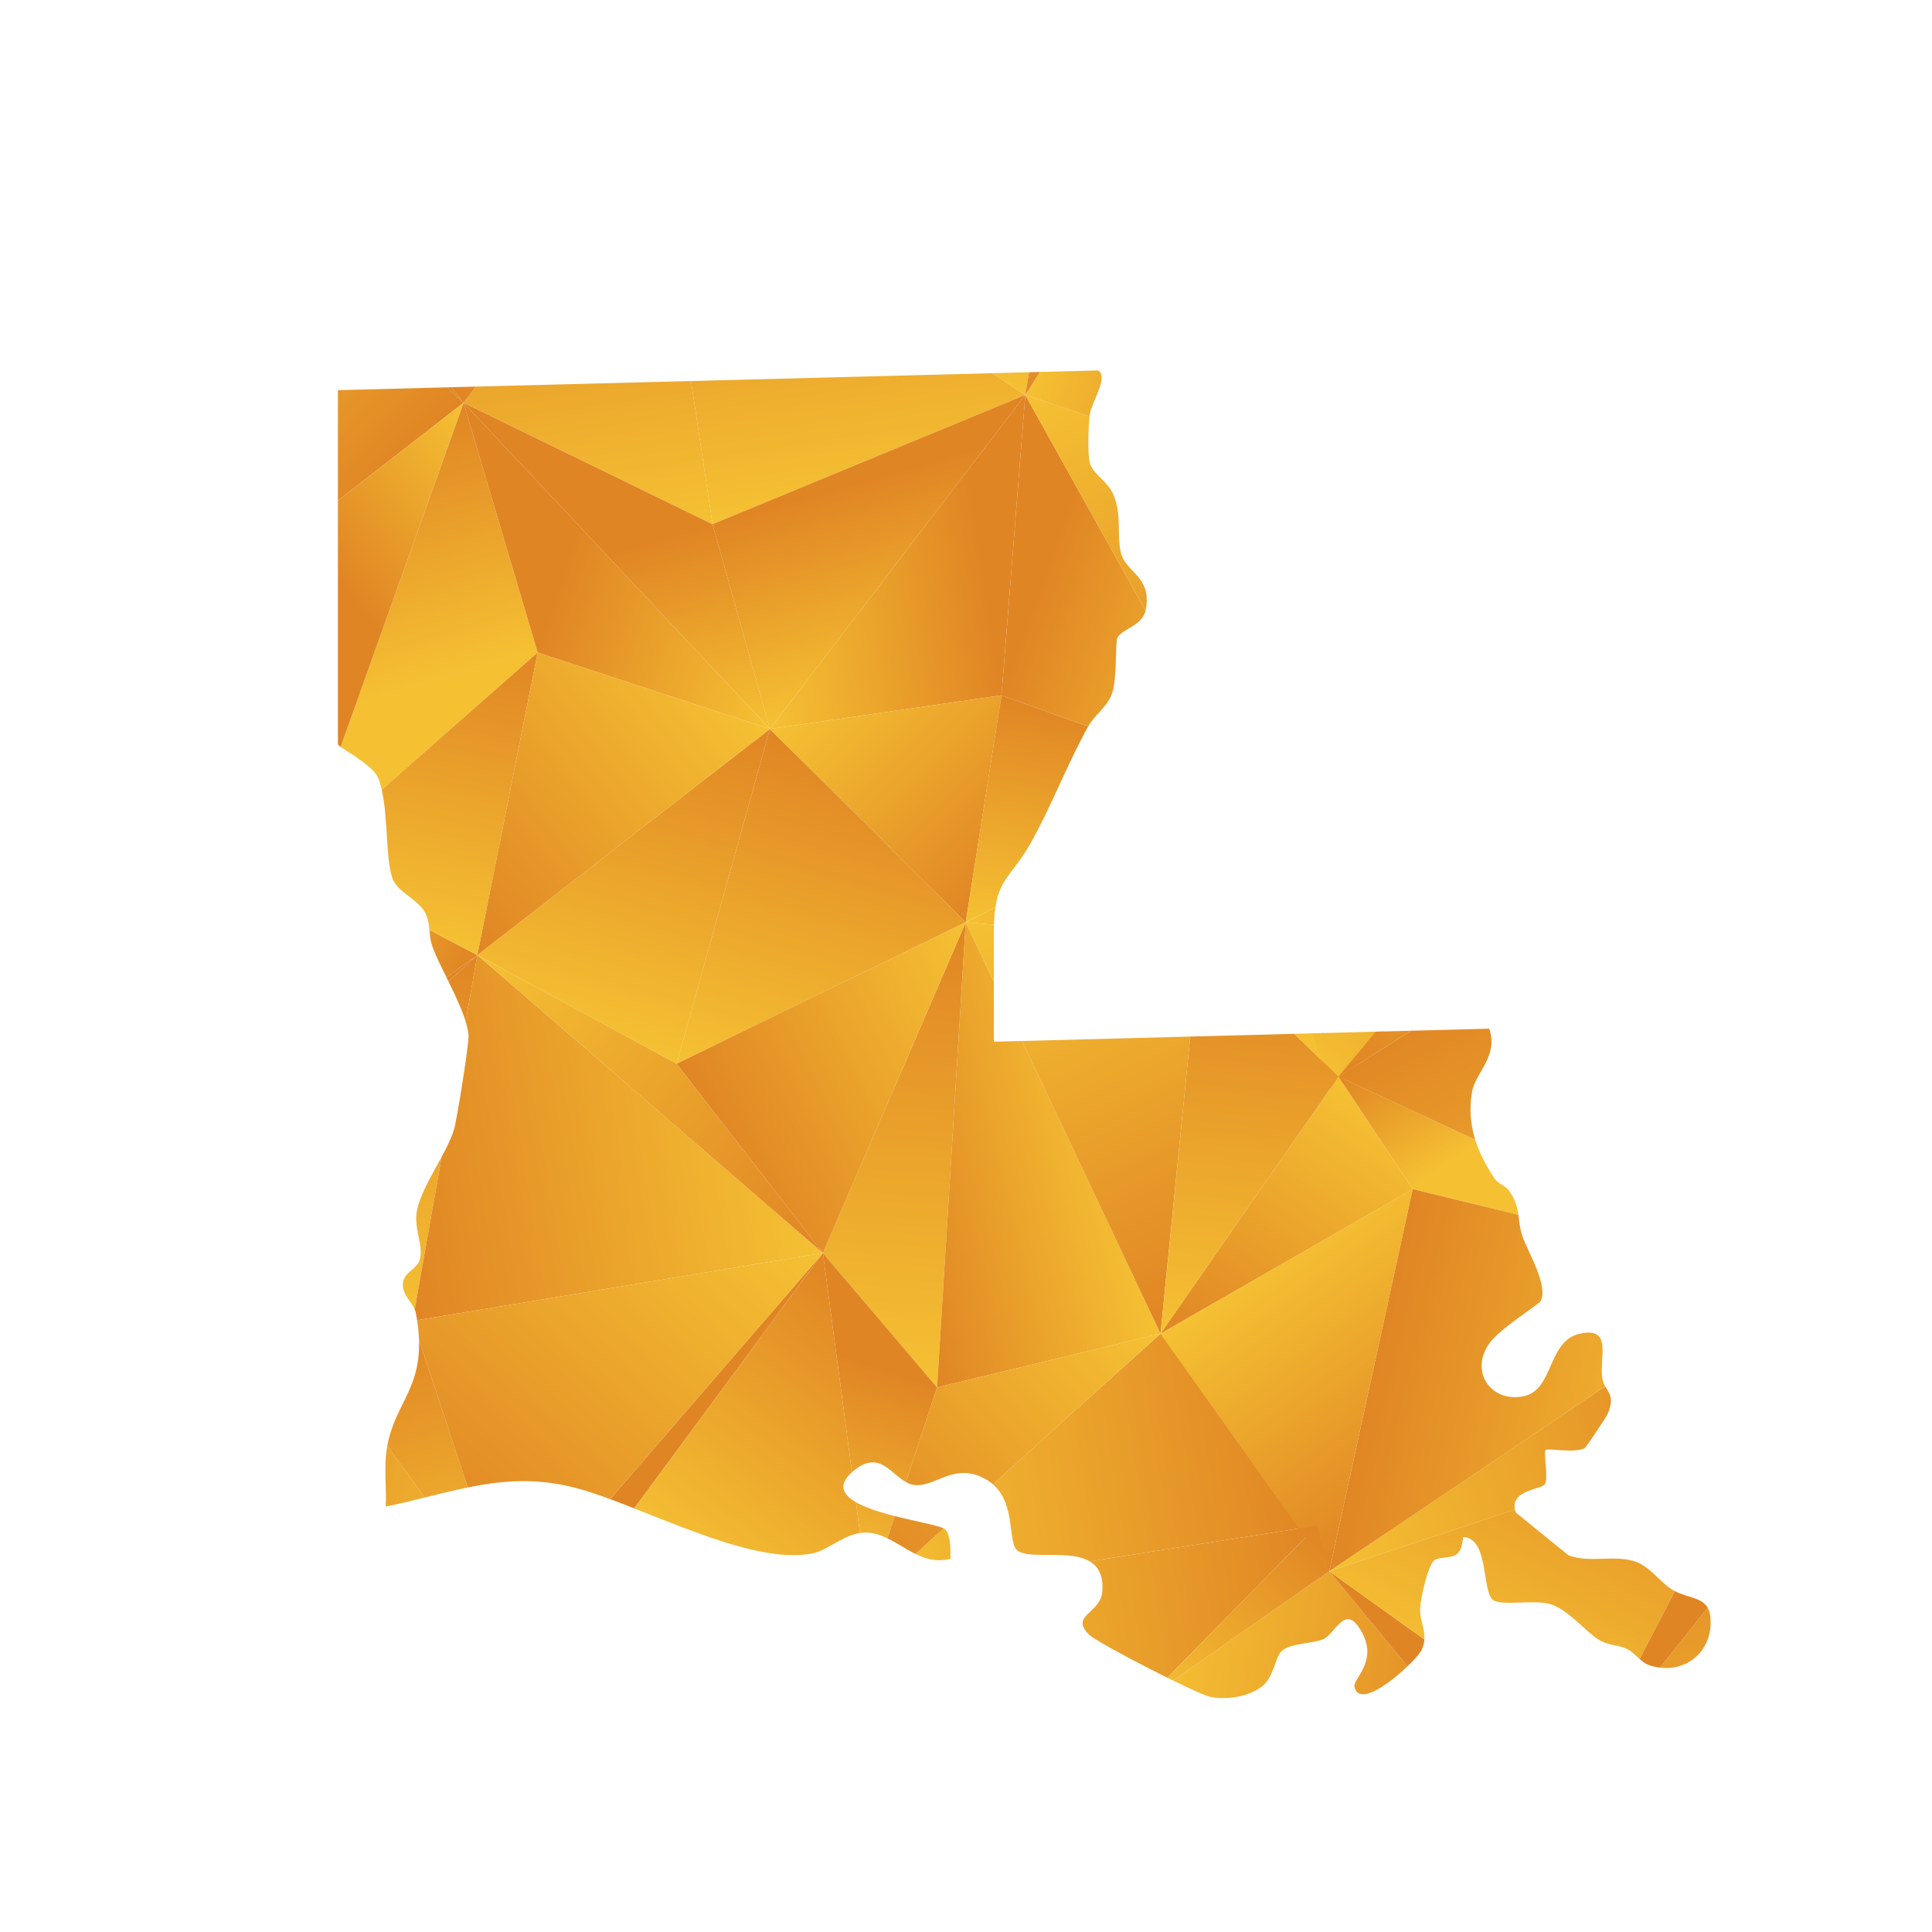 <?xml version="1.0" encoding="UTF-8"?>
<svg id="Layer_1" data-name="Layer 1" xmlns="http://www.w3.org/2000/svg" xmlns:xlink="http://www.w3.org/1999/xlink" viewBox="0 0 1080 1080">
  <defs>
    <style>
      .cls-1 {
        fill: url(#linear-gradient-132);
      }

      .cls-2 {
        fill: url(#linear-gradient-118);
      }

      .cls-3 {
        fill: url(#linear-gradient-61);
      }

      .cls-4 {
        fill: url(#linear-gradient-15);
      }

      .cls-5 {
        fill: url(#linear-gradient-13);
      }

      .cls-6 {
        fill: url(#linear-gradient-107);
      }

      .cls-7 {
        fill: url(#linear-gradient-28);
      }

      .cls-8 {
        fill: url(#linear-gradient-65);
      }

      .cls-9 {
        fill: url(#linear-gradient-69);
      }

      .cls-10 {
        fill: url(#linear-gradient-53);
      }

      .cls-11 {
        fill: url(#linear-gradient-42);
      }

      .cls-12 {
        fill: url(#linear-gradient-46);
      }

      .cls-13 {
        fill: url(#linear-gradient-70);
      }

      .cls-14 {
        fill: url(#linear-gradient-60);
      }

      .cls-15 {
        fill: url(#linear-gradient-93);
      }

      .cls-16 {
        fill: url(#linear-gradient-95);
      }

      .cls-17 {
        fill: url(#linear-gradient-2);
      }

      .cls-18 {
        fill: url(#linear-gradient-100);
      }

      .cls-19 {
        fill: url(#linear-gradient-87);
      }

      .cls-20 {
        fill: url(#linear-gradient-64);
      }

      .cls-21 {
        fill: url(#linear-gradient-56);
      }

      .cls-22 {
        fill: url(#linear-gradient-43);
      }

      .cls-23 {
        fill: url(#linear-gradient-25);
      }

      .cls-24 {
        fill: url(#linear-gradient-82);
      }

      .cls-25 {
        fill: url(#linear-gradient-10);
      }

      .cls-26 {
        fill: url(#linear-gradient-12);
      }

      .cls-27 {
        fill: url(#linear-gradient-40);
      }

      .cls-28 {
        fill: url(#linear-gradient-27);
      }

      .cls-29 {
        fill: url(#linear-gradient-68);
      }

      .cls-30 {
        fill: url(#linear-gradient-37);
      }

      .cls-31 {
        fill: url(#linear-gradient-75);
      }

      .cls-32 {
        fill: url(#linear-gradient-55);
      }

      .cls-33 {
        fill: url(#linear-gradient-116);
      }

      .cls-34 {
        fill: url(#linear-gradient-39);
      }

      .cls-35 {
        fill: url(#linear-gradient-89);
      }

      .cls-36 {
        fill: url(#linear-gradient-52);
      }

      .cls-37 {
        fill: url(#linear-gradient-113);
      }

      .cls-38 {
        fill: url(#linear-gradient-122);
      }

      .cls-39 {
        fill: url(#linear-gradient-58);
      }

      .cls-40 {
        fill: url(#linear-gradient-47);
      }

      .cls-41 {
        fill: url(#linear-gradient-26);
      }

      .cls-42 {
        fill: url(#linear-gradient-74);
      }

      .cls-43 {
        fill: url(#linear-gradient-97);
      }

      .cls-44 {
        fill: url(#linear-gradient-72);
      }

      .cls-45 {
        fill: none;
      }

      .cls-46 {
        fill: url(#linear-gradient-4);
      }

      .cls-47 {
        fill: url(#linear-gradient-35);
      }

      .cls-48 {
        fill: url(#linear-gradient-30);
      }

      .cls-49 {
        fill: url(#linear-gradient-125);
      }

      .cls-50 {
        fill: url(#linear-gradient-76);
      }

      .cls-51 {
        fill: url(#linear-gradient-109);
      }

      .cls-52 {
        fill: url(#linear-gradient-73);
      }

      .cls-53 {
        fill: url(#linear-gradient-71);
      }

      .cls-54 {
        fill: url(#linear-gradient-44);
      }

      .cls-55 {
        fill: url(#linear-gradient-96);
      }

      .cls-56 {
        fill: url(#linear-gradient-49);
      }

      .cls-57 {
        fill: url(#linear-gradient-3);
      }

      .cls-58 {
        fill: url(#linear-gradient-34);
      }

      .cls-59 {
        fill: url(#linear-gradient-5);
      }

      .cls-60 {
        fill: url(#linear-gradient-38);
      }

      .cls-61 {
        fill: url(#linear-gradient-91);
      }

      .cls-62 {
        fill: url(#linear-gradient-22);
      }

      .cls-63 {
        fill: url(#linear-gradient-24);
      }

      .cls-64 {
        fill: url(#linear-gradient-133);
      }

      .cls-65 {
        fill: url(#linear-gradient-94);
      }

      .cls-66 {
        fill: url(#linear-gradient-54);
      }

      .cls-67 {
        fill: url(#linear-gradient-92);
      }

      .cls-68 {
        fill: url(#linear-gradient-90);
      }

      .cls-69 {
        fill: url(#linear-gradient-33);
      }

      .cls-70 {
        fill: url(#linear-gradient-79);
      }

      .cls-71 {
        fill: url(#linear-gradient-78);
      }

      .cls-72 {
        fill: url(#linear-gradient-51);
      }

      .cls-73 {
        fill: url(#linear-gradient-8);
      }

      .cls-74 {
        fill: url(#linear-gradient-66);
      }

      .cls-75 {
        fill: url(#linear-gradient-57);
      }

      .cls-76 {
        fill: url(#linear-gradient-77);
      }

      .cls-77 {
        fill: url(#linear-gradient-131);
      }

      .cls-78 {
        fill: url(#linear-gradient-129);
      }

      .cls-79 {
        fill: url(#linear-gradient-103);
      }

      .cls-80 {
        fill: url(#linear-gradient-135);
      }

      .cls-81 {
        fill: url(#linear-gradient-121);
      }

      .cls-82 {
        fill: url(#linear-gradient-110);
      }

      .cls-83 {
        fill: url(#linear-gradient-88);
      }

      .cls-84 {
        fill: url(#linear-gradient-124);
      }

      .cls-85 {
        fill: url(#linear-gradient-128);
      }

      .cls-86 {
        fill: url(#linear-gradient-14);
      }

      .cls-87 {
        fill: url(#linear-gradient-62);
      }

      .cls-88 {
        fill: url(#linear-gradient-29);
      }

      .cls-89 {
        fill: url(#linear-gradient-20);
      }

      .cls-90 {
        fill: url(#linear-gradient-106);
      }

      .cls-91 {
        fill: url(#linear-gradient-67);
      }

      .cls-92 {
        fill: url(#linear-gradient-17);
      }

      .cls-93 {
        fill: url(#linear-gradient-50);
      }

      .cls-94 {
        fill: url(#linear-gradient-7);
      }

      .cls-95 {
        fill: url(#linear-gradient-134);
      }

      .cls-96 {
        fill: url(#linear-gradient-9);
      }

      .cls-97 {
        fill: url(#linear-gradient-104);
      }

      .cls-98 {
        fill: url(#linear-gradient-59);
      }

      .cls-99 {
        fill: url(#linear-gradient-11);
      }

      .cls-100 {
        fill: url(#linear-gradient-120);
      }

      .cls-101 {
        fill: url(#linear-gradient-108);
      }

      .cls-102 {
        fill: url(#linear-gradient-19);
      }

      .cls-103 {
        fill: url(#linear-gradient-101);
      }

      .cls-104 {
        fill: url(#linear-gradient-80);
      }

      .cls-105 {
        fill: url(#linear-gradient-6);
      }

      .cls-106 {
        fill: url(#linear-gradient-83);
      }

      .cls-107 {
        fill: url(#linear-gradient-112);
      }

      .cls-108 {
        fill: url(#linear-gradient-105);
      }

      .cls-109 {
        fill: url(#linear-gradient-36);
      }

      .cls-110 {
        fill: url(#linear-gradient-21);
      }

      .cls-111 {
        fill: url(#linear-gradient-119);
      }

      .cls-112 {
        fill: url(#linear-gradient-45);
      }

      .cls-113 {
        fill: url(#linear-gradient-127);
      }

      .cls-114 {
        fill: url(#linear-gradient-85);
      }

      .cls-115 {
        fill: url(#linear-gradient-98);
      }

      .cls-116 {
        fill: url(#linear-gradient-81);
      }

      .cls-117 {
        fill: url(#linear-gradient-84);
      }

      .cls-118 {
        fill: url(#linear-gradient-114);
      }

      .cls-119 {
        fill: url(#linear-gradient-117);
      }

      .cls-120 {
        fill: url(#linear-gradient-48);
      }

      .cls-121 {
        fill: url(#linear-gradient-102);
      }

      .cls-122 {
        fill: url(#linear-gradient-32);
      }

      .cls-123 {
        fill: url(#linear-gradient-86);
      }

      .cls-124 {
        fill: url(#linear-gradient-41);
      }

      .cls-125 {
        fill: url(#linear-gradient-130);
      }

      .cls-126 {
        fill: url(#linear-gradient-16);
      }

      .cls-127 {
        fill: url(#linear-gradient-111);
      }

      .cls-128 {
        fill: url(#linear-gradient);
      }

      .cls-129 {
        fill: url(#linear-gradient-23);
      }

      .cls-130 {
        fill: url(#linear-gradient-31);
      }

      .cls-131 {
        clip-path: url(#clippath);
      }

      .cls-132 {
        fill: url(#linear-gradient-63);
      }

      .cls-133 {
        fill: url(#linear-gradient-115);
      }

      .cls-134 {
        fill: url(#linear-gradient-126);
      }

      .cls-135 {
        fill: url(#linear-gradient-99);
      }

      .cls-136 {
        fill: url(#linear-gradient-18);
      }

      .cls-137 {
        fill: url(#linear-gradient-123);
      }
    </style>
    <clipPath id="clippath">
      <path class="cls-45" d="M555.62,582.33l276.84-7.3c5.46,15.25-7.92,24.9-9.6,35.35-2.97,18.51,2.49,32.91,12.35,48.1,2.06,3.17,6.12,4.19,7.95,6.62,7.33,9.7,4.67,16.58,7.93,26.07,3.02,8.8,14.9,28.01,9.98,36.38-.94,1.61-22.71,15.15-28.62,23.54-11.02,15.64,1.04,33.37,19.55,29.34,16.49-3.6,13.15-30.69,30.83-34.81,18.79-4.37,11.17,12.84,12.86,24.79,1.02,7.25,8.2,8.16,2.9,20.15-.66,1.49-11.72,18.27-12.68,18.87-5.15,3.17-20.63-.12-21.91,1.16-1.3,1.3,1.71,15.68-.39,19.05-1.98,3.18-20.55,3.09-16.34,15.82l29.54,23.98c11.65,4.3,24.02-.07,35.84,3.02,9.47,2.47,14.63,11.67,22.49,16.36,9.16,5.46,19.93,3.11,21.01,15.5,1.68,19.31-15.05,32.76-34.01,26.62-4.9-1.59-8.05-6.9-12.68-9.16-4.5-2.2-9.96-1.98-14.79-4.63-7.79-4.28-17.58-17.27-28.12-20.44-8.99-2.71-26.62,1.16-31.77-2.22-6.64-4.36-2.11-34.7-16.88-35.29-1.26,14.04-7.48,9.84-15.4,12.55-4.16,1.43-8.55,22.7-8.68,27.77-.19,7.65,4.94,14.04.92,22.77-2.73,5.93-34.4,35.68-37.59,20.63-.99-4.67,15.04-15.36,2.17-33.67-7.92-11.26-13.22,4.02-19.28,6.9-5.82,2.76-18.76,2.23-23.57,6.8-3.91,3.72-4.26,14.48-10.9,19.68-7.59,5.95-19.86,7.8-29.24,5.87-6.91-1.43-62.63-29.85-67.39-34.58-11.32-11.25,6.41-11.66,7.29-24.5,2.07-30.35-37.99-15.19-47.52-22.7-6.17-4.87.48-30.09-18.17-40.1-17.6-9.44-27.72,5.08-39.68,3.46-11.06-1.5-17.13-20.86-32.95-8.48-28.33,22.17,45.65,28.64,50.41,33.29,3.25,3.17,3.03,11.96,2.99,16.44-18.56,5.23-30.99-14.63-47.36-14.62-11.47,0-20.61,9.77-29.69,11.64-35.39,7.3-96.83-27.28-132.33-36.56-39.28-10.27-68.49,2.62-106.3,10.4.51-10.64-1.07-21.59.57-32.2,4.32-27.98,24.01-34.99,16.31-75.76-1.15-6.1-8-9.83-7.26-17.01.63-6.1,7.9-7.91,9.35-12.75,2.47-8.23-3.64-17.59-1.47-28.06,2.86-13.77,16.58-31.56,20.65-44.95,1.66-5.47,8.44-48.09,8.12-52.71-.95-13.5-16.18-37.78-20.39-50.22-1.81-5.36-1-11.12-2.98-16.45-3.52-9.48-16.61-12.59-19.41-21.87-4.18-13.81-1.61-40.15-7.77-55.36-3.22-7.94-22.45-17.06-22.45-18.83v-197.91l425.05-11.03c5.87,3.84-3.76,17.68-4.74,24.6-.85,5.96-1.22,20.85-.16,26.44,1.27,6.7,9.98,10.5,13.3,18.27,4.9,11.47,1.86,21.93,4.15,32.28,2.51,11.37,17.52,13.36,14.04,31.97-1.76,9.44-13.22,10.68-15.92,15.92-1.29,2.51-.02,22.4-2.91,30.89-2.62,7.7-9.53,11.83-13.23,18.34-11.25,19.84-21.07,45.87-32.96,66.6-11.17,19.47-19.95,19.15-19.95,48.04v61.92Z"/>
    </clipPath>
    <linearGradient id="linear-gradient" x1="-196.9" y1="6007.31" x2="21.71" y2="5917.27" gradientTransform="translate(0 6084.36) scale(1 -1)" gradientUnits="userSpaceOnUse">
      <stop offset="0" stop-color="#f5c133"/>
      <stop offset="1" stop-color="#e08524"/>
    </linearGradient>
    <linearGradient id="linear-gradient-2" x1="110.38" y1="6002.91" x2="5.99" y2="5917.77" xlink:href="#linear-gradient"/>
    <linearGradient id="linear-gradient-3" x1="620.45" y1="5943.44" x2="776.24" y2="5931.29" xlink:href="#linear-gradient"/>
    <linearGradient id="linear-gradient-4" x1="832.7" y1="5914.83" x2="850.78" y2="6029.63" xlink:href="#linear-gradient"/>
    <linearGradient id="linear-gradient-5" x1="929.81" y1="5976.67" x2="934.83" y2="6080.19" xlink:href="#linear-gradient"/>
    <linearGradient id="linear-gradient-6" x1="-128.65" y1="5888.97" x2="-14.35" y2="5956.86" xlink:href="#linear-gradient"/>
    <linearGradient id="linear-gradient-7" x1="-85.47" y1="5905.57" x2="180.47" y2="5858.05" xlink:href="#linear-gradient"/>
    <linearGradient id="linear-gradient-8" x1="114.88" y1="5997.33" x2="10.54" y2="5912.23" xlink:href="#linear-gradient"/>
    <linearGradient id="linear-gradient-9" x1="81.2" y1="5948.21" x2="220.26" y2="5817.79" xlink:href="#linear-gradient"/>
    <linearGradient id="linear-gradient-10" x1="108.5" y1="5970.28" x2="175.69" y2="5930.1" xlink:href="#linear-gradient"/>
    <linearGradient id="linear-gradient-11" x1="335.41" y1="5781.8" x2="303.89" y2="5989.61" xlink:href="#linear-gradient"/>
    <linearGradient id="linear-gradient-12" x1="328.95" y1="6028.96" x2="220.33" y2="5889.39" xlink:href="#linear-gradient"/>
    <linearGradient id="linear-gradient-13" x1="489.12" y1="5805.11" x2="457.58" y2="6013.03" xlink:href="#linear-gradient"/>
    <linearGradient id="linear-gradient-14" x1="511.5" y1="5874.18" x2="536.05" y2="6017.19" xlink:href="#linear-gradient"/>
    <linearGradient id="linear-gradient-15" x1="586.15" y1="5903.06" x2="702.66" y2="5864.67" xlink:href="#linear-gradient"/>
    <linearGradient id="linear-gradient-16" x1="607.51" y1="5944.13" x2="560.46" y2="5871.86" xlink:href="#linear-gradient"/>
    <linearGradient id="linear-gradient-17" x1="873.12" y1="5883.64" x2="688.74" y2="5880.96" xlink:href="#linear-gradient"/>
    <linearGradient id="linear-gradient-18" x1="839.71" y1="5792.27" x2="741.16" y2="5887.86" xlink:href="#linear-gradient"/>
    <linearGradient id="linear-gradient-19" x1="893.46" y1="5747.21" x2="878.29" y2="5906.58" xlink:href="#linear-gradient"/>
    <linearGradient id="linear-gradient-20" x1="884.43" y1="5867.37" x2="770.02" y2="5883.32" xlink:href="#linear-gradient"/>
    <linearGradient id="linear-gradient-21" x1="998.94" y1="5757.26" x2="983.77" y2="5916.63" xlink:href="#linear-gradient"/>
    <linearGradient id="linear-gradient-22" x1="912.62" y1="5853.04" x2="1065.02" y2="5915.94" xlink:href="#linear-gradient"/>
    <linearGradient id="linear-gradient-23" x1="1161.26" y1="5844.78" x2="1045.77" y2="5974.21" xlink:href="#linear-gradient"/>
    <linearGradient id="linear-gradient-24" x1="181.31" y1="5698" x2="-11.82" y2="5726.06" xlink:href="#linear-gradient"/>
    <linearGradient id="linear-gradient-25" x1="34.43" y1="5602.82" x2="34.99" y2="5788.6" xlink:href="#linear-gradient"/>
    <linearGradient id="linear-gradient-26" x1="223.63" y1="5696.24" x2="181.73" y2="5836.02" xlink:href="#linear-gradient"/>
    <linearGradient id="linear-gradient-27" x1="304.1" y1="5800.93" x2="212.36" y2="5730.12" xlink:href="#linear-gradient"/>
    <linearGradient id="linear-gradient-28" x1="449" y1="5734.02" x2="318.88" y2="5776.46" xlink:href="#linear-gradient"/>
    <linearGradient id="linear-gradient-29" x1="375.08" y1="5661.22" x2="342.78" y2="5775.48" xlink:href="#linear-gradient"/>
    <linearGradient id="linear-gradient-30" x1="418.63" y1="5758.25" x2="548.32" y2="5776.93" xlink:href="#linear-gradient"/>
    <linearGradient id="linear-gradient-31" x1="520.91" y1="5702.44" x2="488.46" y2="5817.24" xlink:href="#linear-gradient"/>
    <linearGradient id="linear-gradient-32" x1="721.01" y1="5724.25" x2="586.74" y2="5772.18" xlink:href="#linear-gradient"/>
    <linearGradient id="linear-gradient-33" x1="608.62" y1="5883.56" x2="729.97" y2="5667.95" xlink:href="#linear-gradient"/>
    <linearGradient id="linear-gradient-34" x1="778.18" y1="5626.93" x2="788.64" y2="5831.91" xlink:href="#linear-gradient"/>
    <linearGradient id="linear-gradient-35" x1="829.46" y1="5872.53" x2="648.26" y2="5693.33" xlink:href="#linear-gradient"/>
    <linearGradient id="linear-gradient-36" x1="858.89" y1="5826.09" x2="874.04" y2="5670.98" xlink:href="#linear-gradient"/>
    <linearGradient id="linear-gradient-37" x1="865.83" y1="5677.42" x2="882.14" y2="5753.3" xlink:href="#linear-gradient"/>
    <linearGradient id="linear-gradient-38" x1="888.4" y1="5732.92" x2="1087.71" y2="5734.65" xlink:href="#linear-gradient"/>
    <linearGradient id="linear-gradient-39" x1="969.45" y1="5655.15" x2="985.72" y2="5730.84" xlink:href="#linear-gradient"/>
    <linearGradient id="linear-gradient-40" x1="32.94" y1="5601.42" x2="-137.95" y2="5620.84" xlink:href="#linear-gradient"/>
    <linearGradient id="linear-gradient-41" x1="2.68" y1="5517.73" x2="-47.83" y2="5619.51" xlink:href="#linear-gradient"/>
    <linearGradient id="linear-gradient-42" x1="55.28" y1="5586.71" x2="177.45" y2="5522.31" xlink:href="#linear-gradient"/>
    <linearGradient id="linear-gradient-43" x1="141.81" y1="5652.47" x2="-1.23" y2="5579.26" xlink:href="#linear-gradient"/>
    <linearGradient id="linear-gradient-44" x1="136.93" y1="5543.47" x2="236.56" y2="5491.93" xlink:href="#linear-gradient"/>
    <linearGradient id="linear-gradient-45" x1="214.05" y1="5561.1" x2="248.07" y2="5730.16" xlink:href="#linear-gradient"/>
    <linearGradient id="linear-gradient-46" x1="318.7" y1="5506.45" x2="371.3" y2="5693.46" xlink:href="#linear-gradient"/>
    <linearGradient id="linear-gradient-47" x1="396.36" y1="5721.26" x2="232.26" y2="5595.66" xlink:href="#linear-gradient"/>
    <linearGradient id="linear-gradient-48" x1="442.57" y1="5471.6" x2="495.17" y2="5658.62" xlink:href="#linear-gradient"/>
    <linearGradient id="linear-gradient-49" x1="466.43" y1="5713.76" x2="576.45" y2="5606.24" xlink:href="#linear-gradient"/>
    <linearGradient id="linear-gradient-50" x1="543.78" y1="5614.37" x2="674.49" y2="5603.1" xlink:href="#linear-gradient"/>
    <linearGradient id="linear-gradient-51" x1="608.63" y1="5557.85" x2="628.82" y2="5684.72" xlink:href="#linear-gradient"/>
    <linearGradient id="linear-gradient-52" x1="715.92" y1="5545.58" x2="739.15" y2="5635.74" xlink:href="#linear-gradient"/>
    <linearGradient id="linear-gradient-53" x1="685.04" y1="5521.2" x2="807.04" y2="5667.91" xlink:href="#linear-gradient"/>
    <linearGradient id="linear-gradient-54" x1="912.83" y1="5654.57" x2="771.25" y2="5465.28" xlink:href="#linear-gradient"/>
    <linearGradient id="linear-gradient-55" x1="743.12" y1="5486.74" x2="859.17" y2="5626.3" xlink:href="#linear-gradient"/>
    <linearGradient id="linear-gradient-56" x1="867.47" y1="5632.37" x2="1118" y2="5498.27" xlink:href="#linear-gradient"/>
    <linearGradient id="linear-gradient-57" x1="889.39" y1="5618.92" x2="1088.69" y2="5620.65" xlink:href="#linear-gradient"/>
    <linearGradient id="linear-gradient-58" x1="-118" y1="5431.63" x2="-43.9" y2="5450.8" xlink:href="#linear-gradient"/>
    <linearGradient id="linear-gradient-59" x1="15.27" y1="5445.85" x2="-155.63" y2="5465.27" xlink:href="#linear-gradient"/>
    <linearGradient id="linear-gradient-60" x1="29.26" y1="5370.61" x2="83.89" y2="5504.48" xlink:href="#linear-gradient"/>
    <linearGradient id="linear-gradient-61" x1="11" y1="5502.7" x2="133.17" y2="5438.3" xlink:href="#linear-gradient"/>
    <linearGradient id="linear-gradient-62" x1="169.26" y1="5356.92" x2="205.77" y2="5561.38" xlink:href="#linear-gradient"/>
    <linearGradient id="linear-gradient-63" x1="139.88" y1="5399.4" x2="170.54" y2="5448.81" xlink:href="#linear-gradient"/>
    <linearGradient id="linear-gradient-64" x1="444.22" y1="5480.26" x2="214.83" y2="5442.65" xlink:href="#linear-gradient"/>
    <linearGradient id="linear-gradient-65" x1="274.93" y1="5559.93" x2="468.89" y2="5394.32" xlink:href="#linear-gradient"/>
    <linearGradient id="linear-gradient-66" x1="489.72" y1="5310.93" x2="505.9" y2="5570.9" xlink:href="#linear-gradient"/>
    <linearGradient id="linear-gradient-67" x1="568.53" y1="5509.6" x2="406.61" y2="5431.13" xlink:href="#linear-gradient"/>
    <linearGradient id="linear-gradient-68" x1="619.96" y1="5459.77" x2="494.98" y2="5430.02" xlink:href="#linear-gradient"/>
    <linearGradient id="linear-gradient-69" x1="590.42" y1="5592.97" x2="700.18" y2="5363.42" xlink:href="#linear-gradient"/>
    <linearGradient id="linear-gradient-70" x1="776.92" y1="5462.44" x2="676.78" y2="5319.22" xlink:href="#linear-gradient"/>
    <linearGradient id="linear-gradient-71" x1="690.69" y1="5334.59" x2="712.78" y2="5553.14" xlink:href="#linear-gradient"/>
    <linearGradient id="linear-gradient-72" x1="847.64" y1="5458.47" x2="805.99" y2="5520.98" xlink:href="#linear-gradient"/>
    <linearGradient id="linear-gradient-73" x1="917.76" y1="5333.85" x2="814.46" y2="5532.54" xlink:href="#linear-gradient"/>
    <linearGradient id="linear-gradient-74" x1="1006.84" y1="5432.07" x2="1183.76" y2="5381.94" xlink:href="#linear-gradient"/>
    <linearGradient id="linear-gradient-75" x1="1062.14" y1="5607.28" x2="911.93" y2="5441.63" xlink:href="#linear-gradient"/>
    <linearGradient id="linear-gradient-76" x1="-178.17" y1="5206.95" x2="-49.42" y2="5291.16" xlink:href="#linear-gradient"/>
    <linearGradient id="linear-gradient-77" x1="-74.69" y1="5395.72" x2="41.23" y2="5232.68" xlink:href="#linear-gradient"/>
    <linearGradient id="linear-gradient-78" x1="139.3" y1="5402.07" x2="34.14" y2="5200.06" xlink:href="#linear-gradient"/>
    <linearGradient id="linear-gradient-79" x1="83.27" y1="5228.01" x2="41.64" y2="5410.79" xlink:href="#linear-gradient"/>
    <linearGradient id="linear-gradient-80" x1="314.3" y1="5247.57" x2="126.13" y2="5330.85" xlink:href="#linear-gradient"/>
    <linearGradient id="linear-gradient-81" x1="244.34" y1="5167.99" x2="189.47" y2="5331.99" xlink:href="#linear-gradient"/>
    <linearGradient id="linear-gradient-82" x1="269.69" y1="5201.06" x2="332.4" y2="5250.87" xlink:href="#linear-gradient"/>
    <linearGradient id="linear-gradient-83" x1="404.84" y1="5432.1" x2="228.97" y2="5230.65" xlink:href="#linear-gradient"/>
    <linearGradient id="linear-gradient-84" x1="400.96" y1="5191.84" x2="514.15" y2="5343.54" xlink:href="#linear-gradient"/>
    <linearGradient id="linear-gradient-85" x1="445.27" y1="5205.44" x2="484.09" y2="5322.2" xlink:href="#linear-gradient"/>
    <linearGradient id="linear-gradient-86" x1="476.21" y1="5251.32" x2="727.04" y2="5290.35" xlink:href="#linear-gradient"/>
    <linearGradient id="linear-gradient-87" x1="628.96" y1="5361.06" x2="464.93" y2="5215.13" xlink:href="#linear-gradient"/>
    <linearGradient id="linear-gradient-88" x1="651.9" y1="5341.09" x2="746.82" y2="5208.72" xlink:href="#linear-gradient"/>
    <linearGradient id="linear-gradient-89" x1="714.11" y1="5385.71" x2="809.04" y2="5253.34" xlink:href="#linear-gradient"/>
    <linearGradient id="linear-gradient-90" x1="730.58" y1="5243.94" x2="971.36" y2="5323.18" xlink:href="#linear-gradient"/>
    <linearGradient id="linear-gradient-91" x1="964.2" y1="5265.36" x2="764.21" y2="5313.35" xlink:href="#linear-gradient"/>
    <linearGradient id="linear-gradient-92" x1="972.45" y1="5364.5" x2="1009.66" y2="5269.32" xlink:href="#linear-gradient"/>
    <linearGradient id="linear-gradient-93" x1="1025.77" y1="5385.34" x2="1062.91" y2="5290.34" xlink:href="#linear-gradient"/>
    <linearGradient id="linear-gradient-94" x1="1205.35" y1="5402.18" x2="1041.8" y2="5258.46" xlink:href="#linear-gradient"/>
    <linearGradient id="linear-gradient-95" x1="1021.76" y1="5290.79" x2="1161.96" y2="5335.18" xlink:href="#linear-gradient"/>
    <linearGradient id="linear-gradient-96" x1="-173.25" y1="5136.33" x2="32.52" y2="5143.67" xlink:href="#linear-gradient"/>
    <linearGradient id="linear-gradient-97" x1="-67.45" y1="5096.59" x2="-129.73" y2="5318.83" xlink:href="#linear-gradient"/>
    <linearGradient id="linear-gradient-98" x1="65.42" y1="5181.14" x2="-4.18" y2="5118.65" xlink:href="#linear-gradient"/>
    <linearGradient id="linear-gradient-99" x1="41.15" y1="5248.91" x2="134.02" y2="5175.51" xlink:href="#linear-gradient"/>
    <linearGradient id="linear-gradient-100" x1="152.58" y1="5194.98" x2="251.05" y2="5111.66" xlink:href="#linear-gradient"/>
    <linearGradient id="linear-gradient-101" x1="195.59" y1="5142.67" x2="188.9" y2="5270.2" xlink:href="#linear-gradient"/>
    <linearGradient id="linear-gradient-102" x1="381.28" y1="5101.33" x2="210.41" y2="5121.74" xlink:href="#linear-gradient"/>
    <linearGradient id="linear-gradient-103" x1="337.62" y1="5114.52" x2="400.77" y2="5164.68" xlink:href="#linear-gradient"/>
    <linearGradient id="linear-gradient-104" x1="482.11" y1="5042.59" x2="411.48" y2="5136.48" xlink:href="#linear-gradient"/>
    <linearGradient id="linear-gradient-105" x1="438.54" y1="5042.02" x2="412.66" y2="5240.2" xlink:href="#linear-gradient"/>
    <linearGradient id="linear-gradient-106" x1="618.21" y1="5186.44" x2="533.6" y2="5150.54" xlink:href="#linear-gradient"/>
    <linearGradient id="linear-gradient-107" x1="491.62" y1="5152.25" x2="742.46" y2="5191.27" xlink:href="#linear-gradient"/>
    <linearGradient id="linear-gradient-108" x1="648.06" y1="5177.66" x2="837.77" y2="5144.15" xlink:href="#linear-gradient"/>
    <linearGradient id="linear-gradient-109" x1="648" y1="5126.62" x2="744.29" y2="5223.45" xlink:href="#linear-gradient"/>
    <linearGradient id="linear-gradient-110" x1="886.53" y1="5156.08" x2="828.49" y2="5154.41" xlink:href="#linear-gradient"/>
    <linearGradient id="linear-gradient-111" x1="809.81" y1="5143.04" x2="905.89" y2="5326.5" xlink:href="#linear-gradient"/>
    <linearGradient id="linear-gradient-112" x1="996.37" y1="5009.52" x2="942.34" y2="5257.57" xlink:href="#linear-gradient"/>
    <linearGradient id="linear-gradient-113" x1="1004.01" y1="5178.27" x2="961.12" y2="5188.14" xlink:href="#linear-gradient"/>
    <linearGradient id="linear-gradient-114" x1="1102.8" y1="5032.62" x2="1048.75" y2="5280.75" xlink:href="#linear-gradient"/>
    <linearGradient id="linear-gradient-115" x1="1170.7" y1="5017.2" x2="1092.32" y2="5188.74" xlink:href="#linear-gradient"/>
    <linearGradient id="linear-gradient-116" x1="-8.5" y1="5064.62" x2="-180.34" y2="4987.94" xlink:href="#linear-gradient"/>
    <linearGradient id="linear-gradient-117" x1="-78.22" y1="5022.82" x2="-62.58" y2="5095.92" xlink:href="#linear-gradient"/>
    <linearGradient id="linear-gradient-118" x1="57.8" y1="5072" x2="161.33" y2="5015.39" xlink:href="#linear-gradient"/>
    <linearGradient id="linear-gradient-119" x1="119.14" y1="5121.31" x2="49.44" y2="5058.73" xlink:href="#linear-gradient"/>
    <linearGradient id="linear-gradient-120" x1="334.03" y1="4991.56" x2="152.15" y2="5045.23" xlink:href="#linear-gradient"/>
    <linearGradient id="linear-gradient-121" x1="288.77" y1="4881.08" x2="186.18" y2="5043.82" xlink:href="#linear-gradient"/>
    <linearGradient id="linear-gradient-122" x1="283.31" y1="4916.86" x2="405.2" y2="5017.32" xlink:href="#linear-gradient"/>
    <linearGradient id="linear-gradient-123" x1="300.21" y1="5069.06" x2="230.99" y2="4927.05" xlink:href="#linear-gradient"/>
    <linearGradient id="linear-gradient-124" x1="433.85" y1="5002.28" x2="380.88" y2="5043.4" xlink:href="#linear-gradient"/>
    <linearGradient id="linear-gradient-125" x1="451.82" y1="4962.22" x2="469.69" y2="5108.38" xlink:href="#linear-gradient"/>
    <linearGradient id="linear-gradient-126" x1="520.36" y1="5026.97" x2="717.7" y2="5073.05" xlink:href="#linear-gradient"/>
    <linearGradient id="linear-gradient-127" x1="662.01" y1="5083.21" x2="576.91" y2="5047.1" xlink:href="#linear-gradient"/>
    <linearGradient id="linear-gradient-128" x1="626.92" y1="5118.56" x2="803.14" y2="4966.88" xlink:href="#linear-gradient"/>
    <linearGradient id="linear-gradient-129" x1="720.31" y1="4993.18" x2="734.65" y2="5112.07" xlink:href="#linear-gradient"/>
    <linearGradient id="linear-gradient-130" x1="879.42" y1="4984.84" x2="835.24" y2="5076.62" xlink:href="#linear-gradient"/>
    <linearGradient id="linear-gradient-131" x1="889.79" y1="5042.95" x2="831.72" y2="5041.27" xlink:href="#linear-gradient"/>
    <linearGradient id="linear-gradient-132" x1="875.96" y1="5089.81" x2="1083.73" y2="4883.93" xlink:href="#linear-gradient"/>
    <linearGradient id="linear-gradient-133" x1="1004.39" y1="4885.03" x2="989.41" y2="5017.42" xlink:href="#linear-gradient"/>
    <linearGradient id="linear-gradient-134" x1="883.9" y1="4842.68" x2="873.21" y2="5006.27" xlink:href="#linear-gradient"/>
    <linearGradient id="linear-gradient-135" x1="965.38" y1="4848.14" x2="954.69" y2="5011.6" xlink:href="#linear-gradient"/>
  </defs>
  <g class="cls-131">
    <g>
      <polygon class="cls-128" points="-64.92 145.67 16.58 179.57 5.15 145.67 -64.92 145.67"/>
      <polygon class="cls-17" points="5.15 145.67 16.58 179.57 57.73 145.67 5.15 145.67"/>
      <polygon class="cls-57" points="624.28 145.67 619.88 148.29 775.66 160.55 777.98 145.67 624.28 145.67"/>
      <polygon class="cls-46" points="777.98 145.67 775.66 160.55 890.05 176.66 867.33 145.67 777.98 145.67"/>
      <polygon class="cls-59" points="919.22 145.67 890.05 176.66 964.39 145.67 919.22 145.67"/>
      <polygon class="cls-105" points="-164.66 145.67 -97.87 248.2 16.58 179.57 -64.92 145.67 -164.66 145.67"/>
      <polygon class="cls-94" points="47.29 145.67 -97.87 248.2 167.98 296.17 132.69 145.67 47.29 145.67"/>
      <polygon class="cls-73" points="47.29 145.67 -97.87 248.2 16.58 179.57 57.72 145.67 47.29 145.67"/>
      <polygon class="cls-96" points="132.69 145.67 167.98 296.17 259.11 225.14 175.2 145.67 132.69 145.67"/>
      <polygon class="cls-25" points="175.2 145.67 259.11 225.14 196.44 145.67 175.2 145.67"/>
      <polygon class="cls-99" points="320.36 145.67 259.11 225.14 398.31 293.02 376.18 145.67 320.36 145.67"/>
      <polygon class="cls-26" points="196.44 145.67 259.11 225.14 320.36 145.67 196.44 145.67"/>
      <polygon class="cls-5" points="376.18 145.67 398.31 293.02 573.14 220.76 459.12 145.67 376.18 145.67"/>
      <polygon class="cls-86" points="459.12 145.67 573.14 220.76 585.9 145.67 459.12 145.67"/>
      <path class="cls-4" d="M619.87,148.29l-46.73,72.48,116.4,38.74-69.67-111.21h0Z"/>
      <polygon class="cls-126" points="585.9 145.67 573.14 220.76 619.87 148.29 619.04 145.67 585.9 145.67"/>
      <path class="cls-92" d="M619.87,148.29l254.06,108.51-184.39,2.7-69.67-111.21h0Z"/>
      <path class="cls-136" d="M619.87,148.29l254.06,108.51-98.27-96.25h0l-155.79-12.27Z"/>
      <path class="cls-102" d="M890.05,176.66l-16.12,80.14,31.14,79.24-15.02-159.38h0Z"/>
      <path class="cls-89" d="M890.05,176.66l-16.12,80.14-98.27-96.25h0l114.39,16.1Z"/>
      <polygon class="cls-110" points="1083.92 224.9 890.05 176.66 890.05 176.66 905.08 336.04 1083.92 270.16 1083.92 224.9"/>
      <polygon class="cls-62" points="1083.92 160.14 1071.14 145.67 964.38 145.67 890.05 176.66 1083.92 224.9 1083.92 160.14"/>
      <polygon class="cls-129" points="1083.92 145.67 1071.14 145.67 1083.92 160.14 1083.92 145.67"/>
      <path class="cls-63" d="M-97.87,248.2l265.3,233.74-192.92-28.3-72.38-205.44h0Z"/>
      <path class="cls-23" d="M-97.87,248.2l265.3,233.74.56-185.77h0l-265.85-47.97Z"/>
      <path class="cls-41" d="M259.11,225.15l-91.68,256.8,133.13-117.18-41.45-139.62h0Z"/>
      <path class="cls-28" d="M259.11,225.15l-91.68,256.8.56-185.77h0l91.13-71.03Z"/>
      <path class="cls-7" d="M259.11,225.15l171.25,182.37-129.8-42.75-41.45-139.62h0Z"/>
      <path class="cls-88" d="M259.11,225.15l171.25,182.37-32.05-114.49h0l-139.2-67.88Z"/>
      <path class="cls-48" d="M573.14,220.76l-142.79,186.75,129.49-18.84,13.3-167.91h0Z"/>
      <path class="cls-130" d="M573.14,220.76l-142.79,186.75-32.05-114.49h0l174.83-72.26Z"/>
      <path class="cls-122" d="M573.14,220.76l120.46,216.12-133.76-48.21,13.3-167.91h0Z"/>
      <path class="cls-69" d="M573.14,220.76l120.46,216.12-4.07-177.39h0l-116.4-38.73Z"/>
      <path class="cls-58" d="M873.93,256.8l-180.32,180.08,169.97,24.91,10.36-204.99h0Z"/>
      <path class="cls-47" d="M873.93,256.8l-180.32,180.08-4.07-177.39h0l184.39-2.7Z"/>
      <path class="cls-109" d="M873.93,256.8l15,155.1-25.35,49.89,10.36-204.99h0Z"/>
      <path class="cls-30" d="M873.93,256.8l15,155.1,16.15-75.87h0l-31.14-79.24Z"/>
      <polygon class="cls-60" points="1083.92 289.27 888.93 411.9 1083.92 410.2 1083.92 289.27"/>
      <polygon class="cls-34" points="1083.92 270.16 905.08 336.04 888.93 411.9 1083.92 289.27 1083.92 270.16"/>
      <path class="cls-27" d="M-111.48,392.82L24.67,555.72l-170.87-19.61,34.71-143.28h0Z"/>
      <path class="cls-124" d="M-111.48,392.82L24.67,555.72l-50.17-102.07h0l-85.99-60.83Z"/>
      <path class="cls-11" d="M167.43,481.94l-142.75,73.77,121.91,64.89,20.84-138.66h0Z"/>
      <path class="cls-22" d="M167.43,481.94l-142.75,73.77-50.17-102.07h0l192.92,28.3Z"/>
      <path class="cls-54" d="M167.43,481.94l99.42,51.94-120.26,86.72,20.84-138.66h0Z"/>
      <path class="cls-112" d="M167.43,481.94l99.42,51.94,33.71-169.13h0l-133.13,117.18Z"/>
      <path class="cls-12" d="M430.36,407.51l-163.51,126.38,111.38,60.77,52.13-187.14h0Z"/>
      <path class="cls-40" d="M430.36,407.51l-163.51,126.38,33.71-169.13h0l129.8,42.75Z"/>
      <path class="cls-120" d="M430.36,407.51l109.5,108.06-161.63,79.09,52.13-187.14h0Z"/>
      <path class="cls-56" d="M430.36,407.51l109.5,108.06,19.99-126.9h0l-129.49,18.84Z"/>
      <path class="cls-93" d="M693.61,436.89l-153.76,78.69,130.77,11.38,22.99-90.07h0Z"/>
      <path class="cls-72" d="M693.61,436.89l-153.76,78.69,19.99-126.9h0l133.76,48.21Z"/>
      <path class="cls-36" d="M693.61,436.89l54.62,164.97-77.61-74.9,22.99-90.07h0Z"/>
      <path class="cls-10" d="M688.75,436.89l56.18,176.08,118.65-149.5h0l-174.83-26.58Z"/>
      <path class="cls-66" d="M888.93,411.91l-140.7,189.95,138.85-87.8,1.85-102.16h0Z"/>
      <path class="cls-32" d="M888.93,411.91l-140.7,189.95,115.35-140.07h0l25.35-49.88Z"/>
      <polygon class="cls-21" points="1083.92 517.3 888.93 411.91 888.93 411.9 887.08 514.06 1083.92 539.8 1083.92 517.3"/>
      <polygon class="cls-75" points="1083.92 410.2 888.93 411.91 1083.92 517.3 1083.92 410.2"/>
      <path class="cls-39" d="M24.68,555.72l-128.1,153.36,73.93-19.3,54.17-134.05h0Z"/>
      <path class="cls-98" d="M24.68,555.72l-128.1,153.36-42.77-172.97h0l170.88,19.61Z"/>
      <path class="cls-14" d="M24.68,555.72l91.43,114.5-145.6,19.56,54.17-134.05h0Z"/>
      <path class="cls-3" d="M24.68,555.72l91.43,114.5,30.48-49.61h0l-121.91-64.89Z"/>
      <path class="cls-87" d="M266.85,533.89l-150.75,136.33,114.58,68.2,36.17-204.52h0Z"/>
      <path class="cls-132" d="M266.85,533.89l-150.75,136.33,30.48-49.61h0l120.26-86.72Z"/>
      <path class="cls-20" d="M266.85,533.89l193.17,166.55-229.34,37.97,36.17-204.52h0Z"/>
      <path class="cls-8" d="M266.85,533.89l193.17,166.55-81.79-105.78h0l-111.38-60.77Z"/>
      <path class="cls-74" d="M539.85,515.57l-79.83,184.86,63.82,75.12,16.02-259.99h0Z"/>
      <path class="cls-91" d="M539.85,515.57l-79.83,184.86-81.79-105.78h0l161.63-79.08Z"/>
      <path class="cls-29" d="M539.85,515.57l108.89,229.96-124.91,30.02,16.02-259.99h0Z"/>
      <path class="cls-9" d="M539.85,515.57l108.89,229.96,21.87-218.58h0l-130.77-11.38Z"/>
      <path class="cls-13" d="M748.23,601.86l-99.48,143.68,140.96-80.8-41.48-62.88h0Z"/>
      <path class="cls-53" d="M748.23,601.86l-99.48,143.68,21.87-218.58h0l77.61,74.9Z"/>
      <path class="cls-44" d="M748.23,601.86l241.37,111.3-199.89-48.43-41.48-62.88h0Z"/>
      <path class="cls-52" d="M748.23,601.86l241.37,111.3-102.51-199.1h0l-138.85,87.8Z"/>
      <polygon class="cls-42" points="1083.92 608.11 989.59 713.16 1083.92 740.15 1083.92 608.11"/>
      <polygon class="cls-31" points="1083.92 539.8 887.08 514.06 989.59 713.16 1083.92 608.11 1083.92 539.8"/>
      <path class="cls-50" d="M-103.43,709.07L11.75,872.64l-244.26-78.31,129.08-85.26h0Z"/>
      <path class="cls-76" d="M-103.43,709.07L11.75,872.64l-41.25-182.87h0l-73.93,19.3Z"/>
      <path class="cls-71" d="M116.1,670.21L11.75,872.64l85.89-53.7,18.46-148.73h0Z"/>
      <path class="cls-70" d="M116.1,670.21L11.75,872.64l-41.25-182.87h0l145.6-19.56Z"/>
      <path class="cls-104" d="M116.1,670.21l169.02,232.52-187.48-83.78,18.46-148.73h0Z"/>
      <path class="cls-116" d="M116.1,670.21l169.02,232.52-54.44-164.32h0l-114.58-68.19Z"/>
      <path class="cls-24" d="M460.02,700.44l-174.9,202.29,62.42-50.07,112.48-152.23h0Z"/>
      <path class="cls-106" d="M460.02,700.44l-174.9,202.29-54.44-164.32h0l229.34-37.97Z"/>
      <path class="cls-117" d="M460.02,700.44l25.4,191.83-137.88-39.6,112.48-152.23h0Z"/>
      <path class="cls-114" d="M460.02,700.44l25.4,191.83,38.42-116.71h0l-63.82-75.12Z"/>
      <path class="cls-123" d="M648.74,745.53l-163.32,146.73,250.78-39.4-87.45-107.33h0Z"/>
      <path class="cls-19" d="M648.74,745.53l-163.32,146.73,38.42-116.71h0l124.91-30.02Z"/>
      <path class="cls-83" d="M648.74,745.53l94.31,132.8-6.86-25.47-87.45-107.33h0Z"/>
      <path class="cls-35" d="M648.74,745.53l94.31,132.8,46.65-213.6h0l-140.96,80.8Z"/>
      <path class="cls-68" d="M989.59,713.16l-246.53,165.18,240.36-79.88,6.17-85.3h0Z"/>
      <path class="cls-61" d="M989.59,713.16l-246.53,165.18,46.65-213.6h0l199.89,48.43Z"/>
      <path class="cls-67" d="M989.59,713.16l36.89,95.31-43.06-10.01,6.17-85.3h0Z"/>
      <polygon class="cls-15" points="1083.92 740.15 989.59 713.16 1026.48 808.47 1083.92 790.1 1083.92 740.15"/>
      <polygon class="cls-65" points="1083.92 757.49 1026.48 808.47 1083.92 820.27 1083.92 757.49"/>
      <polygon class="cls-16" points="1083.92 757.49 1026.48 808.47 1083.92 790.1 1083.92 757.49"/>
      <path class="cls-55" d="M11.75,872.64l-182.54,144.09,205.76-7.42-23.22-136.67h0Z"/>
      <path class="cls-43" d="M11.75,872.64l-182.54,144.09-61.71-222.4h0L11.75,872.64Z"/>
      <path class="cls-115" d="M11.75,872.64l92.52,73.84-69.3,62.83-23.22-136.67h0Z"/>
      <path class="cls-135" d="M11.75,872.64l92.52,73.84-6.63-127.54h0l-85.9,53.7Z"/>
      <path class="cls-18" d="M285.12,902.73l-180.85,43.76,98.07,83.79,82.79-127.54h0Z"/>
      <path class="cls-103" d="M285.12,902.73l-180.85,43.76-6.63-127.54h0l187.48,83.78Z"/>
      <path class="cls-121" d="M285.12,902.73l88.06,148.15-170.84-20.6,82.79-127.54h0Z"/>
      <path class="cls-79" d="M285.12,902.73l88.06,148.15-25.64-198.21h0l-62.42,50.07Z"/>
      <path class="cls-97" d="M485.42,892.26l-112.24,158.61,182.43-64.39-70.19-94.22h0Z"/>
      <path class="cls-108" d="M485.42,892.26l-112.24,158.61-25.64-198.21h0l137.88,39.6Z"/>
      <path class="cls-90" d="M485.42,892.26l154.96,57.9-84.77,36.32-70.19-94.22h0Z"/>
      <path class="cls-6" d="M485.42,892.26l154.96,57.9,95.82-97.3h0l-250.78,39.4Z"/>
      <path class="cls-101" d="M743.06,878.34l-102.68,71.83,189.66,33.83-86.98-105.66h0Z"/>
      <path class="cls-51" d="M743.06,878.34l-102.68,71.83,95.82-97.3h0l6.86,25.47Z"/>
      <path class="cls-82" d="M743.06,878.34l145.02,103.97-58.04,1.69-86.98-105.66h0Z"/>
      <path class="cls-127" d="M743.06,878.34l145.02,103.97,95.34-183.85h0l-240.36,79.88Z"/>
      <path class="cls-107" d="M1026.48,808.47l-138.39,173.84,191.92,74.32-53.53-248.16h0Z"/>
      <path class="cls-37" d="M1026.48,808.47l-138.39,173.84,95.34-183.85h0l43.06,10.01Z"/>
      <polygon class="cls-118" points="1083.92 855.54 1026.48 808.47 1026.48 808.47 1080 1056.62 1083.92 1055.85 1083.92 855.54"/>
      <polygon class="cls-133" points="1083.92 820.27 1026.48 808.47 1083.92 855.54 1083.92 820.27"/>
      <polygon class="cls-33" points="-37.5 1108.11 19.48 1082.44 -170.79 1016.73 -158.96 1108.11 -37.5 1108.11"/>
      <path class="cls-119" d="M-170.79,1016.73l190.27,65.71,15.49-73.12h0l-205.76,7.42Z"/>
      <polygon class="cls-2" points="119.85 1108.11 104.27 946.49 104.27 946.48 19.48 1082.44 65.97 1108.11 119.85 1108.11"/>
      <path class="cls-111" d="M104.27,946.48l-84.79,135.96,15.49-73.12h0l69.3-62.83Z"/>
      <polygon class="cls-100" points="235.1 1108.11 104.27 946.49 119.85 1108.11 235.1 1108.11"/>
      <polygon class="cls-81" points="250.93 1108.11 202.34 1030.27 104.27 946.48 235.1 1108.11 250.93 1108.11"/>
      <polygon class="cls-38" points="406.99 1108.11 426 1092.29 373.18 1050.88 345.55 1108.11 406.99 1108.11"/>
      <polygon class="cls-137" points="345.55 1108.11 373.18 1050.88 202.34 1030.27 250.93 1108.11 345.55 1108.11"/>
      <polygon class="cls-84" points="469.8 1108.11 488.37 1108.11 373.18 1050.88 373.18 1050.88 426 1092.29 469.8 1108.11"/>
      <polygon class="cls-49" points="540.89 1108.11 555.61 986.49 373.18 1050.88 488.37 1108.11 540.89 1108.11"/>
      <polygon class="cls-134" points="642.3 1108.11 735.2 1086.21 640.38 950.17 551.72 1108.11 642.3 1108.11"/>
      <polygon class="cls-113" points="551.72 1108.11 640.38 950.16 555.61 986.49 540.89 1108.11 551.72 1108.11"/>
      <path class="cls-85" d="M640.38,950.16l175.48,152.53-80.66-16.49-94.82-136.04h0Z"/>
      <path class="cls-78" d="M640.38,950.16l175.48,152.53,14.18-118.7h0l-189.66-33.83Z"/>
      <path class="cls-125" d="M888.08,982.31l-72.22,120.39,116.05-28.44-43.83-91.95h0Z"/>
      <path class="cls-77" d="M888.08,982.31l-72.22,120.39,14.18-118.7h0l58.04-1.69Z"/>
      <polygon class="cls-1" points="979.91 1108.11 1013.81 1108.11 888.08 982.31 931.91 1074.25 979.91 1108.11"/>
      <polygon class="cls-64" points="1083.92 1091.62 1080 1056.62 888.08 982.31 1013.81 1108.11 1083.92 1108.11 1083.92 1091.62"/>
      <polygon class="cls-95" points="934.1 1108.11 931.91 1074.25 815.86 1102.7 820.94 1108.11 934.1 1108.11"/>
      <polygon class="cls-80" points="979.91 1108.11 931.91 1074.25 934.1 1108.11 979.91 1108.11"/>
    </g>
  </g>
</svg>
